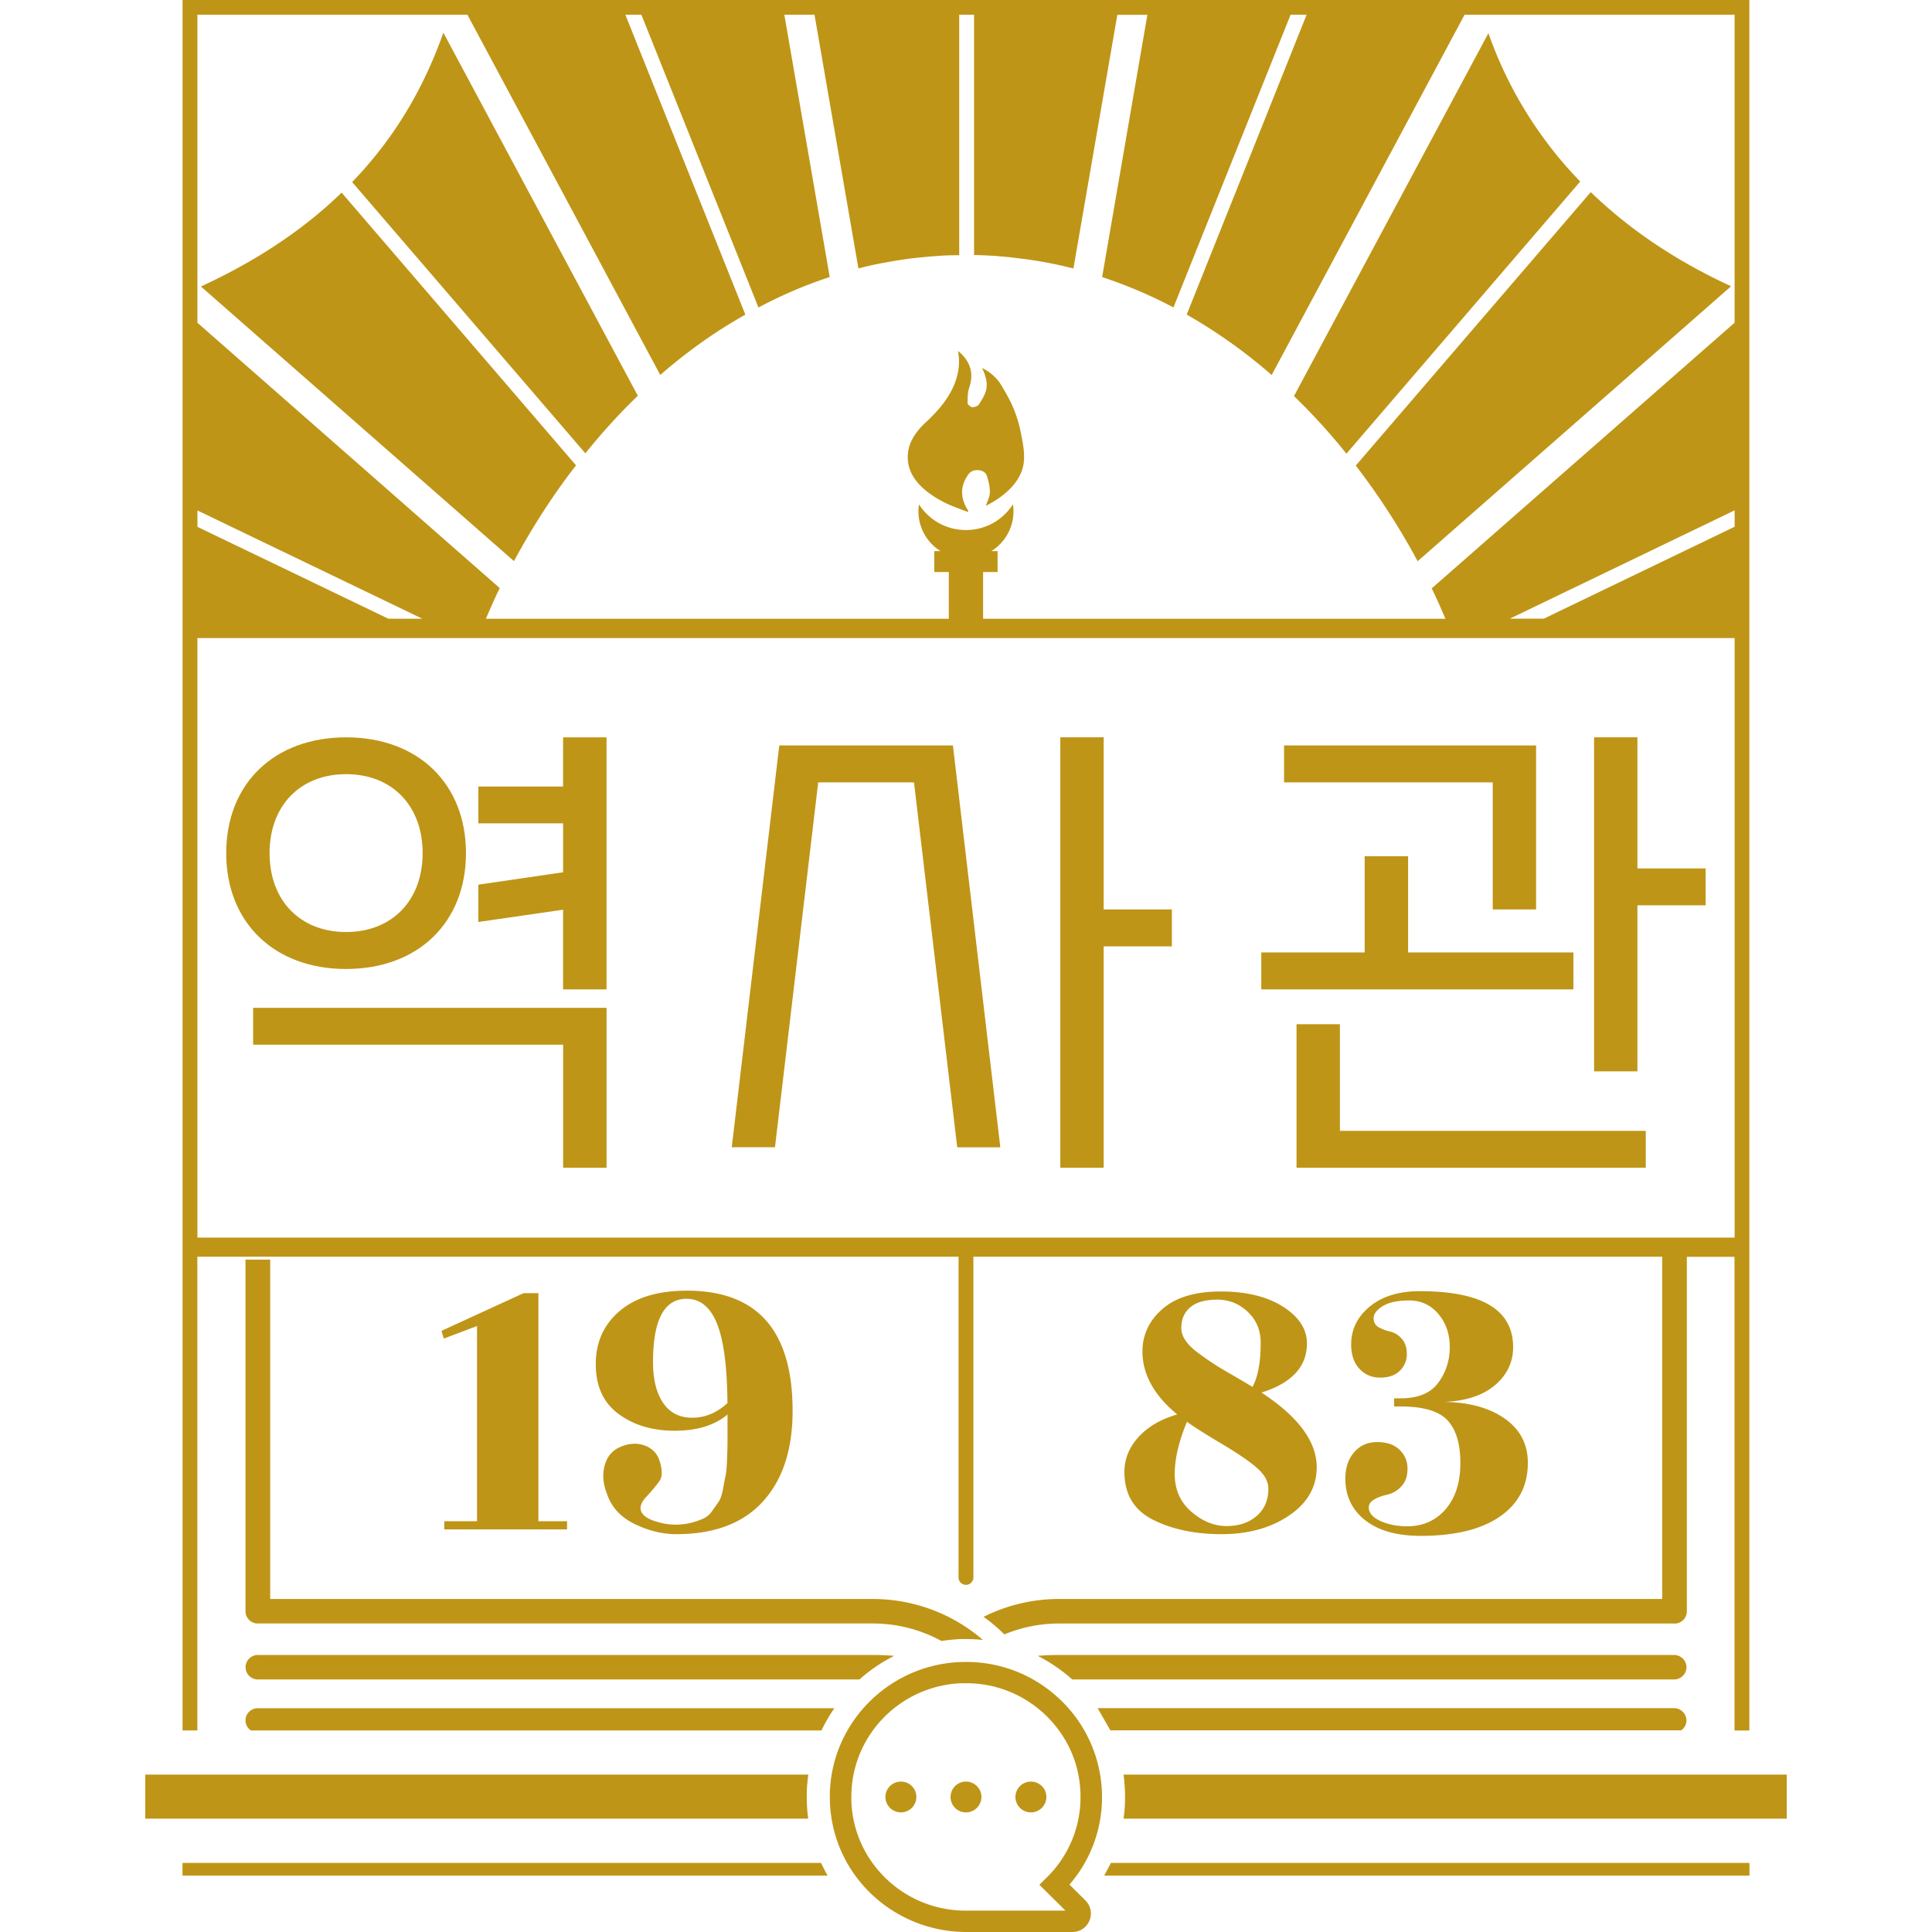 <svg width="90" height="90" viewBox="0 0 113 133" fill="none" xmlns="http://www.w3.org/2000/svg"><g clip-path="url(#a)" fill="#BF9517"><path d="M7.426 71.915h21.34v8.47h2.99V69.38H7.425v2.535zm21.34-17.77h-5.837v2.535h5.835v3.368l-5.836.853v2.568l5.835-.843v5.486h2.99V50.76h-2.99v3.387zm-14.94 12.56c4.948 0 8.252-3.194 8.252-7.974 0-4.79-3.304-7.972-8.252-7.972s-8.253 3.184-8.253 7.973c0 4.776 3.305 7.974 8.253 7.974zm0-13.412c3.162 0 5.268 2.17 5.268 5.438 0 3.256-2.107 5.43-5.268 5.43-3.162 0-5.268-2.17-5.268-5.43 0-3.268 2.106-5.437 5.268-5.437zm52.152-2.535h-2.985v29.627h2.985V65.15h4.694v-2.544h-4.694V50.758zm-22.332.56-3.272 27.66h2.976l2.975-25.117h6.595l2.976 25.118h2.966L55.6 51.318H43.646zm38.594 19.19h-2.986v9.877h24.042V77.85H82.24v-7.342zm20.482-10.725v-9.025h-2.984v22.995h2.984v-11.43h4.695v-2.54h-4.695zm-4.408 5.784h-11.38v-6.623h-2.99v6.623h-7.116v2.544h21.486v-2.543z"/><path d="M92.76 62.606h2.985v-11.29h-17.35v2.545H92.76v8.746zm6.022-50.11a27.933 27.933 0 0 1-6.318-10.213L79.078 27.267a41.776 41.776 0 0 1 3.61 3.965l16.094-18.735zm-11.19 26.14 21.578-18.93c-4.122-1.894-7.26-4.16-9.662-6.48L83.333 32.05a48.476 48.476 0 0 1 4.26 6.586zm-57.94-6.604L13.517 13.26c-2.422 2.355-5.574 4.567-9.686 6.462l21.55 18.905c1.28-2.364 2.698-4.567 4.274-6.595zm4.256-4.79L20.522 2.25c-1.147 3.236-2.985 6.87-6.28 10.284l16.056 18.674a42.386 42.386 0 0 1 3.61-3.965zm21.897 85.61c.225-.018.46-.018.697-.018.387 0 .78.02 1.166.062a11.584 11.584 0 0 0-7.608-2.82H8.6V86.714H6.9v24.207c0 .464.382.843.85.843.01 0 .014-.004.02-.004h42.284c1.73 0 3.343.434 4.757 1.207.33-.052.655-.09.994-.114zm-4.245 1.138a17.277 17.277 0 0 0-1.505-.062H7.75a.842.842 0 1 0 0 1.687h41.417a11 11 0 0 1 2.392-1.625zM6.9 118.433a.84.84 0 0 0 .37.692h39.28c.257-.535.554-1.047.888-1.53H7.75a.84.84 0 0 0-.85.838zm98.35-4.505H62.944c-.51 0-1.013.02-1.504.062.85.436 1.648.976 2.374 1.625h41.435c.457 0 .85-.375.85-.844a.858.858 0 0 0-.85-.842zm0 3.662H65.56l.88 1.53h39.29a.83.83 0 0 0 .367-.69.858.858 0 0 0-.85-.84zM2.564 128.244v.872h44.41a10.824 10.824 0 0 1-.45-.872H2.565zm63.446.872h44.425v-.872h-43.96c-.15.294-.302.587-.464.872z"/><path d="M3.59 86.514h52.397v22.08c0 .28.23.507.51.507a.51.51 0 0 0 .512-.506v-22.08h47.417v23.558H62.94c-1.877 0-3.653.44-5.23 1.232.512.365.99.767 1.43 1.208a9.868 9.868 0 0 1 3.8-.75h42.304c.01 0 .02.006.03.006.467 0 .85-.38.85-.843V86.52h3.28v32.61h1.022V0H2.566v119.125h1.02v-32.61h.005zm105.82-50.25L96.276 42.59h-2.34l15.478-7.457v1.128h-.004zM16.73 42.59 3.592 36.268V35.14l15.48 7.452h-2.34zm5.445-41.578 13.277 24.8c1.872-1.626 3.825-3.014 5.86-4.15L33.05 1.013h1.103l8.06 20.156a30.9 30.9 0 0 1 4.662-2.018l.234-.08h.01L43.994 1.014h2.077l3.023 17.466a26.2 26.2 0 0 1 1.552-.356c.115-.02.225-.028.34-.06.44-.08.878-.153 1.327-.214.244-.043.502-.072.755-.1.314-.028.624-.06.94-.09.276-.02.553-.043.826-.06.348-.02.706-.03 1.065-.03h.134V1.014h1.022v16.542c.378.01.745.02 1.128.043.224.008.448.027.673.05.4.03.797.07 1.184.124l.512.06c1.127.153 2.24.366 3.343.65L66.918 1.02h2.068l-3.114 18.054a31.867 31.867 0 0 1 4.91 2.09l8.062-20.148h1.103l-8.253 20.64a36.13 36.13 0 0 1 5.85 4.16l13.277-24.8h18.59v21.2l-20.853 18.29c.34.676.64 1.382.946 2.088H57.677v-3.217h.998v-1.44h-.43a3.223 3.223 0 0 0 1.524-2.733c0-.16-.01-.327-.044-.48a3.824 3.824 0 0 1-3.228 1.764 3.824 3.824 0 0 1-3.23-1.763 2.617 2.617 0 0 0-.042.48 3.23 3.23 0 0 0 1.52 2.732h-.426v1.44h.998v3.217h-31.87c.31-.71.617-1.426.956-2.108L3.59 22.217V1.014h18.584zM3.59 43.924h105.823v41.274H3.59V43.923z"/><path d="M55.046 34.605c.473.24 1.027.42 1.562.635.042-.062.057-.072.052-.076-.038-.062-.08-.123-.12-.19-.42-.753-.425-1.506.077-2.25.124-.18.29-.37.683-.36.382.01.578.204.635.39.12.373.215.76.206 1.14-.004.308-.176.616-.272.924.483-.237 2.33-1.213 2.593-2.88.107-.668-.04-1.42-.18-2.113a8.81 8.81 0 0 0-.54-1.78c-.22-.513-.463-.93-.644-1.242-.163-.275-.24-.412-.35-.555a3.252 3.252 0 0 0-1.14-.914c.238.507.396 1.01.277 1.516-.082.346-.3.682-.51 1.014-.054.085-.36.194-.45.166-.153-.043-.315-.185-.315-.285 0-.364 0-.734.12-1.084.27-.824.166-1.6-.574-2.325-.062-.062-.144-.12-.21-.176.13.65.08 1.27-.105 1.89-.326 1.103-1.1 2.093-2.112 3.027-.664.615-1.108 1.283-1.213 2.018-.196 1.44.725 2.596 2.53 3.51zm-9.49 88.404c.02-.285.053-.57.09-.844H0v3.032h45.638c-.1-.72-.12-1.45-.082-2.19zm21.792-.844c.062.498.1 1.014.1 1.53 0 .507-.028 1.005-.1 1.502H113v-3.032H67.348zm-41.3-33.146-5.66 2.6.167.53 2.283-.865v13.44h-2.254v.558h8.453v-.56h-1.973V89.02h-1.017zm9.34 12.952c.235-.327.22-.853-.042-1.578-.206-.45-.554-.748-1.04-.91-.49-.156-1.014-.122-1.578.114-.563.233-.93.66-1.098 1.27-.167.616-.124 1.26.14 1.928.3.933.935 1.634 1.9 2.108.964.474 1.93.71 2.89.71 2.61 0 4.593-.748 5.96-2.25 1.365-1.5 2.043-3.58 2.043-6.243 0-5.513-2.42-8.27-7.27-8.27-1.99 0-3.533.464-4.63 1.397-1.1.933-1.65 2.15-1.65 3.662 0 1.51.52 2.652 1.563 3.424 1.04.772 2.33 1.16 3.873 1.16 1.537 0 2.75-.374 3.633-1.117v1.87c0 .242-.01.63-.028 1.16-.02.532-.053.916-.1 1.148-.048.232-.11.55-.182.952-.077.403-.172.692-.296.867-.124.175-.272.393-.45.644a1.526 1.526 0 0 1-.62.53 5.805 5.805 0 0 1-.817.28 4.39 4.39 0 0 1-1.14.128c-.45 0-.932-.09-1.44-.265-.505-.174-.8-.41-.887-.7-.086-.29.048-.616.396-.976a12.1 12.1 0 0 0 .87-1.042zm2.27-4.373c-.884 0-1.553-.347-2.016-1.033-.46-.687-.688-1.62-.688-2.795 0-2.904.77-4.36 2.312-4.36.94 0 1.638.575 2.096 1.72.46 1.148.697 2.967.716 5.463-.735.668-1.542 1.004-2.42 1.004zm29.748 3.742c0 1.525.66 2.624 1.972 3.283 1.313.658 2.89.99 4.718.99 1.83 0 3.382-.427 4.647-1.284 1.266-.857 1.9-1.965 1.9-3.325 0-1.767-1.27-3.48-3.8-5.14 2.082-.653 3.128-1.78 3.128-3.382 0-.985-.55-1.828-1.647-2.53-1.098-.696-2.526-1.046-4.284-1.046-1.758 0-3.096.402-4.013 1.203-.92.8-1.38 1.78-1.38 2.932 0 1.564.798 3.008 2.393 4.33-1.108.317-1.992.83-2.65 1.54-.655.71-.984 1.52-.984 2.43zm4.546-11.355c.42-.346 1.036-.517 1.844-.517.807 0 1.51.28 2.1.84.593.558.89 1.264.89 2.12 0 1.34-.187 2.36-.564 3.047-.3-.185-.87-.52-1.705-1.004a19.115 19.115 0 0 1-2.154-1.426c-.698-.54-1.04-1.08-1.04-1.62 0-.616.21-1.1.63-1.44zm-.24 7.892c.488.354 1.295.866 2.423 1.534 1.127.672 1.94 1.23 2.435 1.677.497.446.745.915.745 1.398 0 .782-.267 1.407-.802 1.87-.535.465-1.227.698-2.082.698-.854 0-1.66-.332-2.42-.99-.76-.66-1.142-1.52-1.142-2.587 0-1.057.282-2.26.845-3.6zm13.832 5c.34-.075.65-.26.93-.558.283-.298.42-.7.42-1.217 0-.512-.18-.943-.548-1.298-.367-.355-.878-.53-1.533-.53-.66 0-1.19.23-1.59.7-.406.465-.607 1.07-.607 1.815 0 1.193.454 2.146 1.366 2.866.912.715 2.183 1.075 3.816 1.075 2.345 0 4.165-.44 5.45-1.326 1.284-.886 1.93-2.118 1.93-3.7 0-1.284-.53-2.302-1.59-3.046-1.06-.743-2.447-1.126-4.157-1.146 1.52-.075 2.69-.464 3.507-1.174.817-.706 1.227-1.573 1.227-2.596 0-2.573-2.14-3.856-6.423-3.856-1.446 0-2.597.355-3.447 1.06-.855.71-1.28 1.574-1.28 2.597 0 .71.186 1.265.563 1.677.378.412.855.616 1.438.616s1.03-.157 1.35-.474a1.55 1.55 0 0 0 .48-1.147c0-.445-.116-.8-.354-1.06a1.505 1.505 0 0 0-.788-.49 2.88 2.88 0 0 1-.788-.292c-.234-.128-.354-.34-.354-.63s.206-.564.62-.825c.417-.26 1.023-.393 1.83-.393.807 0 1.476.308 2 .924.527.617.79 1.38.79 2.294 0 .914-.264 1.73-.79 2.444-.524.715-1.39 1.075-2.592 1.075h-.45v.56h.45c1.557 0 2.636.317 3.224.952.592.634.888 1.615.888 2.946 0 1.332-.34 2.39-1.013 3.175-.678.782-1.556 1.175-2.645 1.175-.698 0-1.31-.123-1.844-.365-.535-.242-.802-.554-.802-.938-.005-.388.434-.682 1.318-.886zM62.91 116.933c-1.9-1.777-4.397-2.667-7.014-2.506-4.695.293-8.458 4.026-8.754 8.683-.153 2.595.735 5.072 2.526 6.958a9.473 9.473 0 0 0 6.83 2.932h7.32a1.272 1.272 0 0 0 .907-2.17l-1.102-1.094a9.152 9.152 0 0 0 2.24-6.035 9.253 9.253 0 0 0-2.952-6.768zm.43 14.595H56.5a7.876 7.876 0 0 1-5.76-2.464 7.714 7.714 0 0 1-2.116-5.864c.244-3.928 3.415-7.07 7.365-7.315.17-.01.348-.01.51-.01a7.84 7.84 0 0 1 5.402 2.122c1.604 1.502 2.482 3.52 2.482 5.7a7.728 7.728 0 0 1-2.31 5.537l-.52.516 1.79 1.777z"/><path d="M52.018 122.645c-.583 0-1.065.478-1.065 1.056a1.064 1.064 0 1 0 2.13 0c0-.582-.468-1.055-1.065-1.055zm4.48 0a1.06 1.06 0 1 0 0 2.122 1.07 1.07 0 0 0 1.065-1.066c0-.582-.483-1.055-1.065-1.055zm4.47 0c-.583 0-1.065.478-1.065 1.056a1.064 1.064 0 1 0 2.13 0c0-.582-.473-1.055-1.065-1.055z"/></g><defs><clipPath id="a"><path fill="#fff" d="M0 0h113v133H0z"/></clipPath></defs></svg>